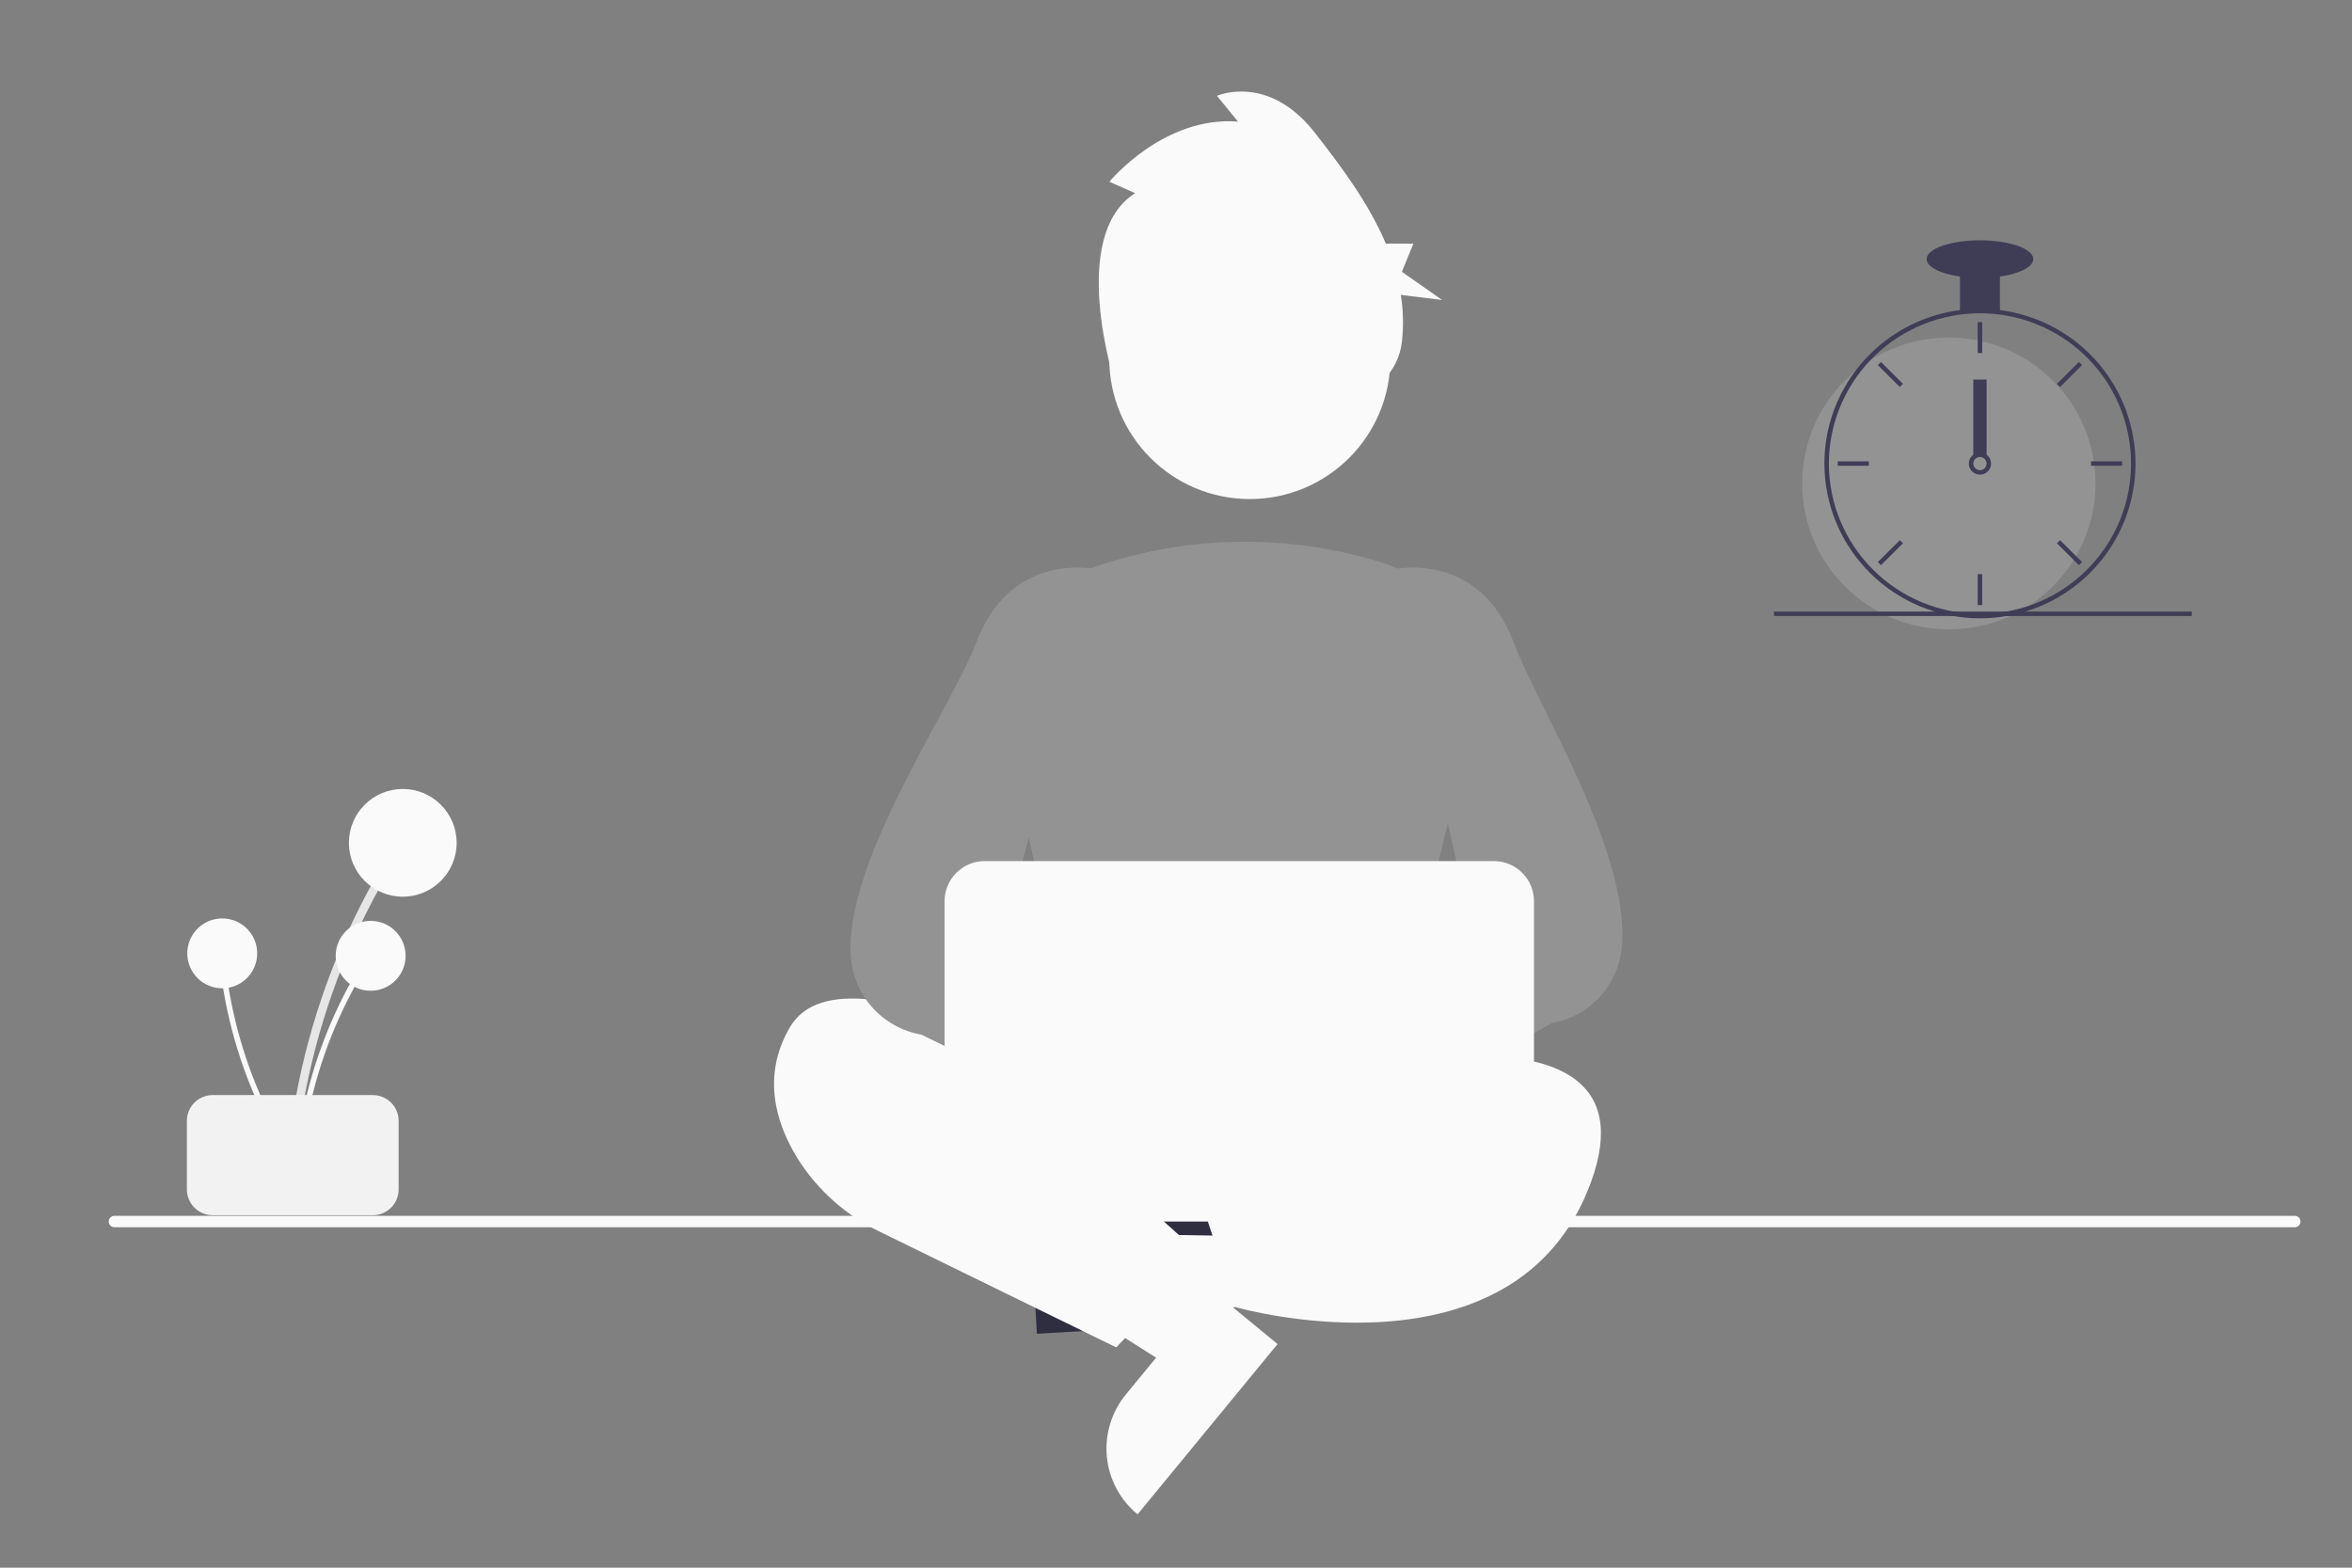 <svg width="411" height="274" viewBox="0 0 411 274" fill="none" xmlns="http://www.w3.org/2000/svg">
<rect x="0" y="0" width="411" height="274" fill="#808080" stroke="none"/>
<g id="profile 1">
<g id="Slice 1">
<path id="Vector" d="M401 214.5H20C19.735 214.5 19.48 214.395 19.293 214.207C19.105 214.02 19 213.765 19 213.5C19 213.235 19.105 212.98 19.293 212.793C19.48 212.605 19.735 212.5 20 212.5H401C401.265 212.5 401.52 212.605 401.707 212.793C401.895 212.98 402 213.235 402 213.5C402 213.765 401.895 214.02 401.707 214.207C401.52 214.395 401.265 214.5 401 214.5Z" fill="#fafafa"/>
<g id="body">
<path id="Vector 2" d="M192.405 229.826L191.69 217.588L238.556 209.003L239.612 227.067L192.405 229.826Z" fill="#fafafa"/>
<path id="Vector 3" d="M194.675 208.641L196.055 232.245L181.194 233.113L178.945 194.648C180.897 194.534 182.852 194.806 184.699 195.447C186.545 196.089 188.248 197.087 189.708 198.387C191.169 199.686 192.359 201.261 193.212 203.02C194.064 204.779 194.561 206.689 194.675 208.641Z" fill="#2F2E41"/>
<path id="Vector 4" d="M212.789 229.714L205.004 239.185L164.768 213.666L176.257 199.688L212.789 229.714Z" fill="#fafafa"/>
<path id="Vector 5" d="M196.737 243.726L211.751 225.46L223.251 234.913L198.785 264.679C197.275 263.438 196.024 261.911 195.104 260.187C194.184 258.462 193.612 256.573 193.422 254.627C193.232 252.681 193.427 250.717 193.996 248.847C194.564 246.976 195.496 245.236 196.737 243.726Z" fill="#fafafa"/>
<path id="Vector 6" d="M190.387 185.67L185.067 210.749C184.944 211.326 184.951 211.924 185.087 212.498C185.223 213.073 185.484 213.61 185.852 214.072C186.219 214.533 186.685 214.908 187.215 215.168C187.744 215.429 188.325 215.569 188.915 215.578L241.213 216.422C241.803 216.431 242.387 216.31 242.924 216.068C243.462 215.825 243.939 215.467 244.321 215.018C244.704 214.569 244.982 214.042 245.137 213.473C245.292 212.904 245.319 212.308 245.217 211.727L240.642 185.805C240.479 184.879 239.994 184.04 239.274 183.436C238.554 182.831 237.643 182.5 236.703 182.5H194.3C193.383 182.5 192.494 182.815 191.782 183.392C191.069 183.969 190.577 184.773 190.387 185.67Z" fill="#2F2E41"/>
<path id="Vector 7" d="M199.059 194.5C199.059 194.5 148.059 162.5 138.059 179.5C133.059 188 135.559 196.25 139.309 202.375C142.789 207.952 147.785 212.423 153.712 215.266L195.059 235.5L210.059 219.5L200.059 210.5L199.059 194.5Z" fill="#fafafa"/>
<path id="Vector 8" d="M225.059 189.5C225.059 189.5 291.059 170.5 278.059 206.5C265.059 242.5 216.059 228.5 216.059 228.5L211.059 213.5L228.059 201.5L225.059 189.5Z" fill="#fafafa"/>
<path id="Vector 9" d="M219.685 193.469C209.479 193.314 199.325 191.977 189.427 189.482L189.135 189.402L175.429 126.357C174.196 120.817 175.035 115.018 177.786 110.054C180.537 105.09 185.011 101.305 190.362 99.414C206.892 93.483 224.908 93.124 241.662 98.39C247.284 100.201 252.015 104.066 254.913 109.212C257.811 114.358 258.663 120.408 257.297 126.154L241.989 189.35L241.773 189.452C235.411 192.466 227.456 193.469 219.685 193.469Z" fill="#939393"/>
<path id="Vector 10" d="M201.274 198.366C201.772 196.983 202.567 195.726 203.603 194.683C204.64 193.64 205.892 192.837 207.272 192.331C208.652 191.824 210.126 191.627 211.591 191.751C213.056 191.876 214.475 192.321 215.75 193.054L242.736 169.63L245.178 188.038L219.177 207.46C217.804 209.519 215.723 211.003 213.328 211.631C210.934 212.258 208.393 211.986 206.186 210.865C203.98 209.744 202.261 207.852 201.355 205.549C200.45 203.245 200.421 200.69 201.274 198.366Z" fill="#fafafa"/>
<path id="Vector 11" d="M227.012 203.476C226.573 203.475 226.136 203.411 225.716 203.285C225.033 203.086 224.408 202.727 223.892 202.237C223.377 201.747 222.986 201.141 222.753 200.469L219.496 191.24C219.191 190.387 219.152 189.462 219.385 188.587C219.617 187.711 220.11 186.927 220.798 186.338L257.567 164.264L243.073 99.603L243.442 99.514C243.592 99.477 258.442 96.097 264.527 112.324C268.789 123.689 284.559 148.401 283.446 165.101C283.235 168.441 281.904 171.612 279.668 174.103C277.432 176.594 274.422 178.259 271.124 178.828L229.736 202.541C228.957 203.145 227.999 203.474 227.012 203.476Z" fill="#939393"/>
<path id="Vector 12" d="M231.136 196.173C230.638 194.789 229.843 193.532 228.807 192.489C227.771 191.446 226.519 190.644 225.139 190.137C223.759 189.631 222.284 189.433 220.819 189.558C219.355 189.683 217.935 190.128 216.661 190.86L189.674 167.436L187.233 185.844L213.234 205.267C214.607 207.326 216.688 208.81 219.082 209.437C221.476 210.065 224.017 209.792 226.224 208.671C228.431 207.55 230.15 205.659 231.055 203.355C231.96 201.052 231.989 198.496 231.136 196.173Z" fill="#fafafa"/>
<path id="Vector 13" d="M208.106 203.476C207.12 203.474 206.162 203.145 205.382 202.541L160.994 180.828C157.696 180.259 154.686 178.594 152.45 176.103C150.214 173.612 148.883 170.441 148.672 167.101C147.559 150.401 166.329 123.689 170.591 112.324C176.676 96.097 191.526 99.476 191.677 99.514L192.045 99.603L174.551 166.264L214.32 186.338C215.008 186.927 215.501 187.711 215.733 188.587C215.966 189.462 215.927 190.387 215.622 191.24L212.365 200.469C212.132 201.141 211.741 201.747 211.226 202.237C210.71 202.727 210.085 203.086 209.402 203.285C208.982 203.411 208.545 203.475 208.106 203.476Z" fill="#939393"/>
<path id="Vector 14" d="M261.059 213.5H172.059C170.203 213.498 168.424 212.76 167.112 211.447C165.799 210.135 165.061 208.356 165.059 206.5V157.5C165.061 155.644 165.799 153.865 167.112 152.553C168.424 151.24 170.203 150.502 172.059 150.5H261.059C262.915 150.502 264.694 151.24 266.006 152.553C267.319 153.865 268.057 155.644 268.059 157.5V206.5C268.057 208.356 267.319 210.135 266.006 211.447C264.694 212.76 262.915 213.498 261.059 213.5Z" fill="#fafafa"/>
<path id="Vector 15" d="M216.559 188C219.873 188 222.559 185.314 222.559 182C222.559 178.686 219.873 176 216.559 176C213.245 176 210.559 178.686 210.559 182C210.559 185.314 213.245 188 216.559 188Z" fill="#fafafa"/>
</g>
<g id="head">
<path id="Vector 17" d="M241.959 62.665C241.959 75.678 231.41 86.226 218.398 86.226C205.385 86.226 194.837 75.678 194.837 62.665C194.837 49.653 205.385 39.104 218.398 39.104C231.41 39.104 241.959 49.653 241.959 62.665Z" fill="#fafafa" stroke="#fafafa" stroke-width="2"/>
<path id="Vector_2" d="M198.361 33.762L193.868 31.761C193.868 31.761 203.262 20.251 216.331 21.252L212.655 16.749C212.655 16.749 221.641 12.745 229.809 23.254C234.103 28.778 239.071 35.271 242.169 42.585H246.98L244.972 47.506L252 52.426L244.786 51.543C245.216 54.237 245.282 56.988 244.982 59.704C244.673 62.421 243.427 64.898 241.507 66.612V66.612C241.507 66.612 235.935 53.778 235.935 51.776V56.78C235.935 56.78 231.443 52.277 231.443 49.274L228.992 52.777L227.767 47.273L212.655 52.777L215.106 48.274L205.712 49.775L209.388 44.27C209.388 44.27 198.769 50.776 198.361 56.28C197.952 61.784 194.844 67 194.844 67C194.844 67 186.516 41.268 198.361 33.762Z" fill="#fafafa"/>
</g>
<g id="bunga1">
<path id="Vector 19" d="M51.663 202.818C52.898 189.513 56.31 176.501 61.763 164.301C63.283 160.906 64.956 157.586 66.781 154.34C66.873 154.171 66.895 153.972 66.843 153.786C66.791 153.601 66.668 153.443 66.502 153.345C66.335 153.248 66.138 153.219 65.95 153.265C65.763 153.31 65.601 153.427 65.498 153.59C58.858 165.411 54.207 178.243 51.73 191.573C51.041 195.295 50.523 199.044 50.176 202.818C50.088 203.771 51.575 203.765 51.663 202.818Z" fill="#E6E6E6"/>
<path id="Vector 20" d="M70.381 156.724C75.581 156.724 79.796 152.509 79.796 147.31C79.796 142.111 75.581 137.896 70.381 137.896C65.182 137.896 60.967 142.111 60.967 147.31C60.967 152.509 65.182 156.724 70.381 156.724Z" fill="#fafafa"/>
<path id="Vector 21" d="M52.626 203.069C53.427 194.437 55.641 185.995 59.178 178.081C60.164 175.878 61.249 173.724 62.434 171.619C62.493 171.508 62.508 171.38 62.474 171.259C62.44 171.139 62.361 171.036 62.253 170.973C62.145 170.91 62.016 170.891 61.895 170.921C61.773 170.95 61.668 171.026 61.601 171.132C57.294 178.801 54.276 187.125 52.669 195.773C52.222 198.188 51.886 200.62 51.661 203.069C51.604 203.686 52.569 203.682 52.626 203.069Z" fill="#fafafa"/>
<path id="Vector 22" d="M64.769 173.165C68.143 173.165 70.877 170.431 70.877 167.058C70.877 163.685 68.143 160.95 64.769 160.95C61.396 160.95 58.662 163.685 58.662 167.058C58.662 170.431 61.396 173.165 64.769 173.165Z" fill="#fafafa"/>
<path id="Vector 23" d="M51.408 202.492C46.731 195.193 43.285 187.175 41.206 178.759C40.629 176.416 40.16 174.05 39.798 171.662C39.778 171.538 39.71 171.428 39.609 171.354C39.508 171.279 39.382 171.247 39.258 171.264C39.134 171.281 39.022 171.345 38.944 171.443C38.867 171.541 38.83 171.666 38.843 171.79C40.163 180.486 42.904 188.906 46.956 196.713C48.088 198.892 49.319 201.016 50.648 203.085C50.983 203.607 51.741 203.011 51.408 202.492Z" fill="#fafafa"/>
<path id="Vector 24" d="M38.835 172.736C42.208 172.736 44.943 170.002 44.943 166.629C44.943 163.256 42.208 160.521 38.835 160.521C35.462 160.521 32.727 163.256 32.727 166.629C32.727 170.002 35.462 172.736 38.835 172.736Z" fill="#fafafa"/>
<path id="Vector 25" d="M32.659 207.896V195.896C32.66 194.703 33.135 193.559 33.978 192.715C34.822 191.872 35.966 191.397 37.159 191.396H65.159C66.352 191.397 67.496 191.872 68.339 192.715C69.183 193.559 69.657 194.703 69.659 195.896V207.896C69.657 209.089 69.183 210.233 68.339 211.076C67.496 211.92 66.352 212.394 65.159 212.396H37.159C35.966 212.394 34.822 211.92 33.978 211.076C33.135 210.233 32.66 209.089 32.659 207.896Z" fill="#F2F2F2"/>
</g>
<g id="clock">
<path id="Vector_3" d="M340.55 110C354.704 110 366.178 98.583 366.178 84.5C366.178 70.417 354.704 59 340.55 59C326.397 59 314.923 70.417 314.923 84.5C314.923 98.583 326.397 110 340.55 110Z" fill="#939393"/>
<path id="Vector_4" d="M349.481 54.197C347.161 53.904 344.812 53.904 342.492 54.197C337.322 54.873 332.456 57.01 328.47 60.354C324.484 63.699 321.547 68.111 320.006 73.067C319.305 75.326 318.908 77.667 318.825 80.03C318.813 80.358 318.806 80.69 318.806 81.023C318.813 88.193 321.679 95.068 326.775 100.139C331.871 105.209 338.78 108.061 345.987 108.068C346.565 108.068 347.144 108.049 347.714 108.014C349.054 107.93 350.386 107.747 351.698 107.465C357.965 106.124 363.554 102.623 367.479 97.579C371.403 92.536 373.409 86.275 373.144 79.902C372.879 73.529 370.359 67.455 366.029 62.751C361.699 58.048 355.838 55.018 349.481 54.197H349.481ZM354.494 105.897H354.49C352.301 106.64 350.023 107.091 347.714 107.237C347.144 107.276 346.565 107.295 345.986 107.295C338.986 107.287 332.275 104.516 327.325 99.591C322.375 94.666 319.591 87.988 319.582 81.023C319.582 80.69 319.59 80.358 319.602 80.03C319.869 73.242 322.764 66.819 327.682 62.107C332.6 57.395 339.159 54.759 345.986 54.75C352.242 54.75 358.294 56.96 363.065 60.986C367.836 65.013 371.015 70.593 372.036 76.734C373.058 82.875 371.855 89.177 368.642 94.518C365.43 99.859 360.416 103.891 354.494 105.897H354.494Z" fill="#3F3D56"/>
<path id="Vector_5" d="M346.375 56.295H345.598V61.705H346.375V56.295Z" fill="#3F3D56"/>
<path id="Vector_6" d="M328.689 63.265L328.139 63.811L331.983 67.636L332.532 67.09L328.689 63.265Z" fill="#3F3D56"/>
<path id="Vector_7" d="M321.135 80.636V81.409H326.571V80.636H321.135Z" fill="#3F3D56"/>
<path id="Vector_8" d="M328.14 98.234L328.689 98.781L332.533 94.956L331.984 94.409L328.14 98.234Z" fill="#3F3D56"/>
<path id="Vector_9" d="M359.44 67.09L359.99 67.636L363.833 63.811L363.284 63.265L359.44 67.09Z" fill="#3F3D56"/>
<path id="Vector_10" d="M365.401 80.636V81.409H370.838V80.636H365.401Z" fill="#3F3D56"/>
<path id="Vector_11" d="M359.989 94.409L359.44 94.956L363.284 98.781L363.833 98.234L359.989 94.409Z" fill="#3F3D56"/>
<path id="Vector_12" d="M346.375 100.341H345.598V105.75H346.375V100.341Z" fill="#3F3D56"/>
<path id="Vector_13" d="M349.481 47.409H342.492V54.364H349.481V47.409Z" fill="#3F3D56"/>
<path id="Vector_14" d="M345.986 48.568C351.133 48.568 355.306 47.098 355.306 45.284C355.306 43.47 351.133 42 345.986 42C340.84 42 336.667 43.47 336.667 45.284C336.667 47.098 340.84 48.568 345.986 48.568Z" fill="#3F3D56"/>
<g id="tick">
<path id="Vector_15" d="M347.151 79.477C346.815 79.227 346.407 79.091 345.986 79.091C345.566 79.091 345.158 79.227 344.822 79.477C344.592 79.651 344.402 79.873 344.266 80.126C344.094 80.453 344.02 80.822 344.052 81.189C344.084 81.557 344.221 81.908 344.447 82.2C344.673 82.493 344.978 82.715 345.327 82.84C345.676 82.965 346.053 82.989 346.415 82.907C346.776 82.826 347.107 82.643 347.367 82.381C347.628 82.118 347.808 81.787 347.885 81.427C347.963 81.066 347.935 80.691 347.805 80.345C347.675 80 347.448 79.699 347.151 79.477H347.151ZM345.986 82.182C345.678 82.181 345.382 82.058 345.164 81.841C344.946 81.624 344.823 81.33 344.822 81.023C344.823 80.788 344.895 80.56 345.027 80.366C345.141 80.202 345.296 80.07 345.476 79.983C345.656 79.895 345.855 79.856 346.055 79.868C346.255 79.88 346.448 79.943 346.617 80.051C346.785 80.159 346.922 80.309 347.015 80.485C347.108 80.662 347.154 80.859 347.148 81.058C347.142 81.257 347.085 81.451 346.982 81.622C346.878 81.793 346.732 81.934 346.558 82.032C346.384 82.13 346.187 82.182 345.986 82.182V82.182Z" fill="#3F3D56"/>
<path id="Vector_16" d="M347.151 66.341H344.822V79.477H347.151V66.341Z" fill="#3F3D56"/>
</g>
<path id="Vector_17" d="M383 106.891H310V107.664H383V106.891Z" fill="#3F3D56"/>
</g>
</g>
</g>
</svg>
